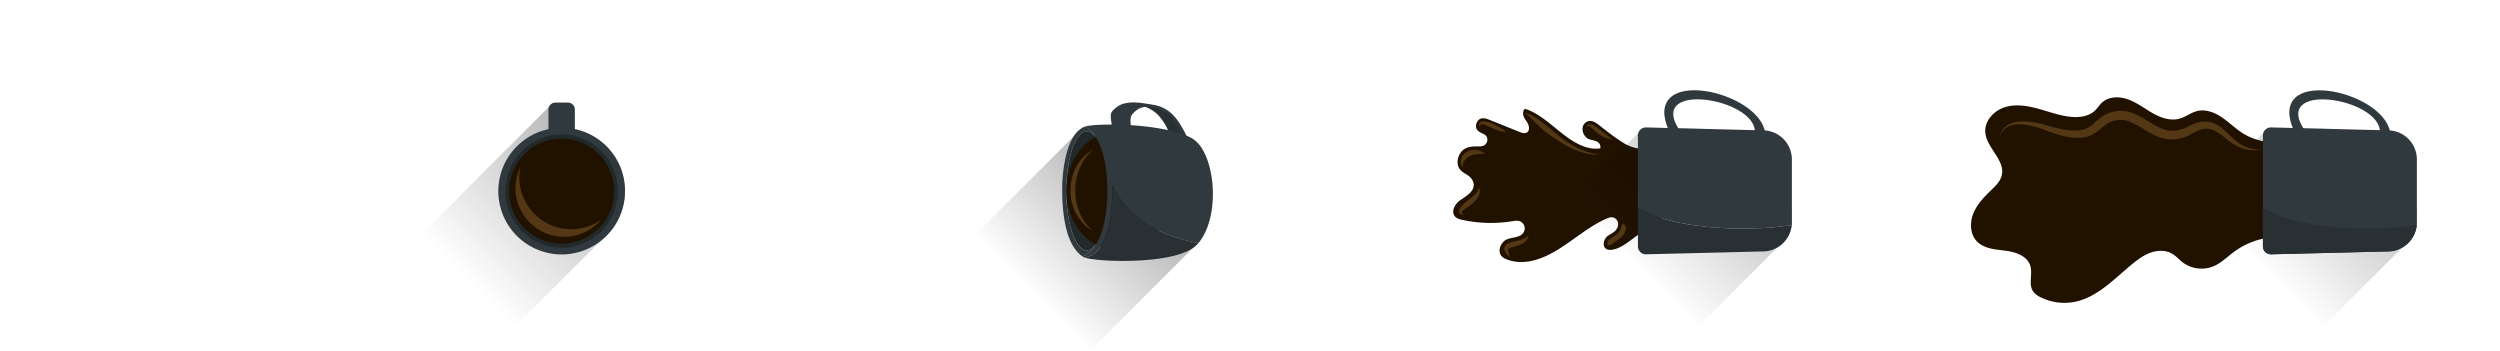<svg xmlns="http://www.w3.org/2000/svg" xmlns:xlink="http://www.w3.org/1999/xlink" viewBox="0 0 2436 342"><defs><style>.cls-1{fill:#543714;}.cls-2{fill:#211200;}.cls-3{fill:url(#linear-gradient);}.cls-4{fill:url(#linear-gradient-2);}.cls-5{fill:url(#linear-gradient-3);}.cls-6{fill:#30393d;}.cls-7{fill:#22292b;}.cls-8{fill:url(#linear-gradient-4);}.cls-9{fill:#283033;}.cls-10{fill:#2e5433;}.cls-11{fill:none;}</style><linearGradient id="linear-gradient" x1="1591.45" y1="258.05" x2="1696.25" y2="153.25" gradientUnits="userSpaceOnUse"><stop offset="0" stop-opacity="0"/><stop offset="1" stop-opacity="0.25"/></linearGradient><linearGradient id="linear-gradient-2" x1="2200.45" y1="258.05" x2="2305.25" y2="153.25" xlink:href="#linear-gradient"/><linearGradient id="linear-gradient-3" x1="455.84" y1="273.66" x2="592.81" y2="136.69" gradientUnits="userSpaceOnUse"><stop offset="0" stop-opacity="0"/><stop offset="1" stop-opacity="0.3"/></linearGradient><linearGradient id="linear-gradient-4" x1="1004.8" y1="286.7" x2="1113.7" y2="177.8" xlink:href="#linear-gradient-3"/></defs><title>cup</title><g id="Layer_3" data-name="Layer 3"><path class="cls-1" d="M1443.27,324.56a7.11,7.11,0,0,1-1.27-.6l-.16-.11,1.43.71Z"/></g><g id="sprites"><path class="cls-2" d="M1615.58,222.14c-16.27-2.51-29.34,19.76-45.68,21.32-2.57.25-5.61-.4-6.82-3.41s.3-7.15,2.48-9.26,4.88-3,7.2-4.87,4.38-5.15,3.85-8.65a6.46,6.46,0,0,0-5-5.44c-2.28-.41-4.58.46-6.77,1.43-16.48,7.31-31.13,20.3-46.88,30s-33.88,16.09-50.45,9.18c-2.16-.9-4.42-2.18-5.59-4.75-2.38-5.25,1.42-12,5.76-14.14s9.22-1.73,13.51-4a8.19,8.19,0,0,0,4.47-6.13,7.73,7.73,0,0,0-4.29-7.69c-2.49-1.08-5.19-.59-7.79-.17a130.65,130.65,0,0,1-49.74-1.54c-3-.68-6.55-2-7.56-5.85-1.14-4.29,1.65-8.57,4.4-11.3,4.07-4,14.47-8,15.27-15.7.49-4.67-2.81-8.48-6-10.55s-6.91-3.71-8.73-7.76c-2.55-5.69.22-13.46,4.54-16.8s9.59-3.44,14.59-3.39c2,0,4.09,0,5.92-1.08a6.62,6.62,0,0,0,3-6.28c-.81-6-8.61-4.78-10.66-10.19-1.39-3.67,1-8.25,4-9.41s6.15,0,9.12,1.22l29.49,11.84c2.87,1.15,6.73,1.83,8.19-1.63,1-2.38.15-5.42-1.11-7.58s-2.91-4-3.76-6.46-.48-6.06,1.45-7.05c13,4,24.23,14.54,35.7,23.61s24.45,17,37.71,14.86c.73-8.52-8.48-7.12-12.31-9.51a11,11,0,0,1-5-10.51,7.63,7.63,0,0,1,7.62-6.67c3.31.18,6.34,2.41,9.18,4.66,8.94,7.1,14.35,11.3,23.77,17.23s24.4,7,34.75,5.2c1.09,17.48,1.24,41.51,2.33,59a49.9,49.9,0,0,1-.05,10.08A13.36,13.36,0,0,1,1615.58,222.14Z"/><path class="cls-3" d="M1746,203v13.62a28.15,28.15,0,0,1-3.8,14.18l-89,89L1529.7,196.3l71.76-71.76a7.71,7.71,0,0,1,2.46-.34l21.25.52c-3.49-8.83-4.11-15.86-2.58-21.31L1634.5,91.5l6.95,6.95c-10.61,3.26-15.38,11.56-6.15,26.52l33.5.83Z"/><path class="cls-4" d="M2355,203v13.62a28.15,28.15,0,0,1-3.8,14.18l-89,89L2138.7,196.3l71.76-71.76a7.71,7.71,0,0,1,2.46-.34l21.25.52c-3.49-8.83-4.11-15.86-2.58-21.31L2243.5,91.5l6.95,6.95c-10.61,3.26-15.38,11.56-6.15,26.52l33.5.83Z"/><path class="cls-5" d="M609,186.25a61.41,61.41,0,0,1-12.53,37.28l-95.38,95.38-90.5-90.5L538.4,100.6a6.56,6.56,0,0,1,2.77-.6h12.16a6.75,6.75,0,0,1,6.75,6.75v19.09A61.77,61.77,0,0,1,609,186.25Z"/><path class="cls-6" d="M609,186.25a61.71,61.71,0,1,1-48.92-60.41A61.41,61.41,0,0,1,609,186.25Z"/><path class="cls-6" d="M560.08,106.75V126a3,3,0,0,1-3,3H537.42a3,3,0,0,1-3-3V106.75A6.56,6.56,0,0,1,535,104a6.71,6.71,0,0,1,3.38-3.38,6.56,6.56,0,0,1,2.77-.6h12.16A6.75,6.75,0,0,1,560.08,106.75Z"/><ellipse class="cls-7" cx="547.25" cy="186.25" rx="54.75" ry="55.24"/><circle class="cls-2" cx="547.25" cy="186.25" r="51.25"/><path class="cls-1" d="M549.73,230.76A47.42,47.42,0,0,1,507,162.82a50.65,50.65,0,0,0,78.75,51.36A47.3,47.3,0,0,1,549.73,230.76Z"/><path class="cls-8" d="M1169.95,234.05l-.43.43-7.17,7.18,0,0L1061.05,342.95l-112.5-112.5L1054.2,124.8a17,17,0,0,1,3.28-1.48c.34-.11.67-.23,1-.32l.32-.08,9.65,9.65,70.7,70.7L1169.88,234Z"/><path class="cls-9" d="M1113,104c3.46-.26,7,1.77,9.93,3.57a30.81,30.81,0,0,1,7.67,7,52.61,52.61,0,0,1,8.71,15.26l15.2,1.6c-2.63-5.68-5.45-11.36-9.54-16.09-6.73-7.79-17-12.07-19-12.32C1118,102,1113,104,1113,104Z"/><path class="cls-6" d="M1108,107c6.88-5.16,18.45-2.89,27,2,7,4,9,7,16,22,.95,2,5.63,2.26,5,1-8-16-15.84-27.51-33-30-2.17-.32-15-3-23-2-6.33.79-10.18,2.39-15,7-3.62,3.45-3,6-1.47,16.41.26,1.78,2.46,3.1,3.47,4.59,0,0,17.31,14.05,15.65.53S1100,113,1108,107Z"/><path class="cls-10" d="M1079,186c0,22-4.68,41.39-11.81,52.91C1074.15,229.83,1079,209.57,1079,186Z"/><path class="cls-10" d="M1067.19,133.09C1074.32,144.61,1079,164,1079,186,1079,162.43,1074.15,142.17,1067.19,133.09Z"/><path class="cls-6" d="M1067.19,238.91c-3.65,5.9-7.94,9.73-12.57,10.79-18.64-12.9-19.62-50-19.62-66.17,0-12.22,2.22-37,11.41-50.94a24.13,24.13,0,0,1,7.79-7.79,17,17,0,0,1,3.28-1.48c3.54,1.73,6.83,5.11,9.71,9.77-2.5-3.26-5.27-5.09-8.19-5.09-11,0-19.9,25.69-20,57.49V186c0,32,8.95,58,20,58C1061.92,244,1064.69,242.17,1067.19,238.91Z"/><path class="cls-7" d="M1059,128c-11,0-20,26-20,58s9,58,20,58c2.92,0,5.69-1.83,8.19-5.09C1074.32,227.39,1079,208,1079,186s-4.68-41.39-11.81-52.91C1064.69,129.83,1061.92,128,1059,128Z"/><ellipse class="cls-2" cx="1090.25" cy="185.75" rx="51.25" ry="58.75"/><path class="cls-1" d="M1065,225c-13-6.93-22-22-22-39.51s9-32.58,22-39.51c-10.42,8.66-17.24,23.13-17.24,39.51S1054.56,216.36,1065,225Z"/><path class="cls-6" d="M1720,129s-10.83,28.31-10,0a17.68,17.68,0,0,0-.08-2.19c-2.36-21.1-47.18-34.9-68.47-28.36-10.61,3.26-15.38,11.56-6.15,26.52q1.19,2,2.7,4c6.13,8.45-11,10-11,0q-1-2.2-1.86-4.28c-3.49-8.83-4.11-15.86-2.58-21.31,8.78-31.43,88.53-10.31,97,23.66C1719.76,127.71,1719.89,128.35,1720,129Z"/><path class="cls-2" d="M2224.3,228.22c-4.16,2.42-9.73,2.76-15,3.56a74.45,74.45,0,0,0-32.81,13.88c-6.47,4.8-12.3,10.72-19.74,13.84a30.78,30.78,0,0,1-30.33-4.12c-3.25-2.56-6-5.79-9.5-7.94-6.08-3.72-13.9-3.73-20.66-1.49s-12.67,6.5-18.19,11c-17.6,14.36-34,32.56-56.21,37.12a52,52,0,0,1-33.78-4.58,18.18,18.18,0,0,1-7-5.52c-4.84-7.07-.21-17-2.8-25.16-3-9.41-14.17-13.22-24-14.5s-20.69-1.81-27.67-8.8-7.46-18.29-3.86-27.35,10.6-16.29,17.61-23.06c4.19-4,8.65-8.34,10.09-14,3.83-15-15-26.95-16-42.39-.73-11.14,8.61-21.06,19.29-24.32s22.24-1.26,33,1.74,21.37,7,32.51,7.82c7.75.55,16.15-.75,21.84-6,2.71-2.52,4.64-5.8,7.4-8.26,6.78-6,17.23-5.85,25.71-2.64s15.72,8.92,23.62,13.36,17.24,7.65,26,5.18c6-1.69,11-5.88,17.06-7.38,8.09-2,16.64,1.18,23.6,5.78s12.9,10.6,19.86,15.19c12.87,8.5,27.61,10.39,42.61,10.15,3.4,22.21,1.79,45.45,3.64,67.87.32,3.87.64,7.8-.08,11.62C2229.56,223.65,2227.3,226.48,2224.3,228.22Z"/><path class="cls-6" d="M2329,129s-10.83,28.31-10,0c1-34-109-51-72,0,6.13,8.45-11,10-11,0C2205,63,2322,87,2329,129Z"/><path class="cls-6" d="M2329.77,127.18a28.64,28.64,0,0,0-3.15-.18l-113.7-2.8a7.73,7.73,0,0,0-7.92,7.73V240.08a7.75,7.75,0,0,0,7.92,7.73l113.7-2.8A28.37,28.37,0,0,0,2355,216.63V155.38A28.38,28.38,0,0,0,2329.77,127.18Z"/><path class="cls-1" d="M2202.5,145.5a35.14,35.14,0,0,1-8.82.79,32.91,32.91,0,0,1-8.87-1.7c-5.77-2-10.87-5.58-15.45-9.23s-9.05-7.28-13.78-9-9.59-1.05-14.39,1.11a39.23,39.23,0,0,0-3.56,1.77c-1.09.62-2.52,1.48-3.92,2.18a41.39,41.39,0,0,1-9,3.43,34.45,34.45,0,0,1-9.87,1,36.48,36.48,0,0,1-9.69-1.83c-6.18-2-11.51-5.22-16.49-8.25s-9.76-5.95-14.59-7.59a23.64,23.64,0,0,0-7.21-1.33c-.6,0-1.2,0-1.79,0s-1.28.1-1.9.18a26.25,26.25,0,0,0-3.67.72,22.89,22.89,0,0,0-6.66,3.06,73.42,73.42,0,0,0-6.51,5.11,39.44,39.44,0,0,1-8,5.41,29.2,29.2,0,0,1-9.6,2.77c-6.52.71-12.67-.27-18.53-1.65a133,133,0,0,1-17-5.49,100.2,100.2,0,0,0-16.38-4.86,50.47,50.47,0,0,0-8.41-.91,28.29,28.29,0,0,0-8.3,1,17.49,17.49,0,0,0-7.28,4,14.77,14.77,0,0,0-4.31,7.3,14.82,14.82,0,0,1,3.52-8,15.78,15.78,0,0,1,3.38-3,19.91,19.91,0,0,1,4-2.12,30.14,30.14,0,0,1,8.87-2,53.65,53.65,0,0,1,9,.21,82.65,82.65,0,0,1,8.85,1.44c1.46.32,2.9.7,4.34,1.07l4.27,1.23a150.63,150.63,0,0,0,16.68,3.9c5.54.89,11.14,1.38,16.21.51a21.94,21.94,0,0,0,7-2.37,34.57,34.57,0,0,0,6.25-4.64,80,80,0,0,1,7.07-5.89,30.78,30.78,0,0,1,9.07-4.4,35,35,0,0,1,4.88-1.06c.82-.13,1.61-.21,2.45-.28s1.71-.1,2.57-.09a32.58,32.58,0,0,1,9.93,1.74c6.26,2.09,11.45,5.43,16.4,8.45s9.69,5.91,14.6,7.6a26.92,26.92,0,0,0,14.9,1,36.28,36.28,0,0,0,7.39-2.54c1.23-.56,2.32-1.16,3.8-1.91a46.83,46.83,0,0,1,4.37-1.91,30.22,30.22,0,0,1,9.69-2,22.61,22.61,0,0,1,9.95,2,33.33,33.33,0,0,1,8,5.23c2.34,2,4.44,4.05,6.54,6.05s4.16,3.95,6.35,5.72a38.6,38.6,0,0,0,7,4.59A34.22,34.22,0,0,0,2202.5,145.5Z"/><path class="cls-1" d="M1425.29,163a12.78,12.78,0,0,1-1.19-1.83,11.09,11.09,0,0,1-.67-2.16,8.85,8.85,0,0,1-.08-2.34c0-.4.1-.79.16-1.19a8.28,8.28,0,0,1,.35-1.15,12.23,12.23,0,0,1,6.41-6.86A15.38,15.38,0,0,1,1447,150a64.72,64.72,0,0,0-7.89.17,20.89,20.89,0,0,0-6.7,1.77,12.74,12.74,0,0,0-5,4A12,12,0,0,0,1425.29,163Z"/><path class="cls-1" d="M1442,124a6.05,6.05,0,0,1-.63-2,3.19,3.19,0,0,1,.63-2.41,3.83,3.83,0,0,1,2.41-1.23,8.63,8.63,0,0,1,2.31,0,28.17,28.17,0,0,1,7.84,2.36,59.52,59.52,0,0,1,7,3.66A46.45,46.45,0,0,1,1468,129a37.38,37.38,0,0,1-7.79-1.81c-2.49-.83-4.91-1.82-7.26-2.85s-4.66-2.16-6.86-2.95a4.64,4.64,0,0,0-2.75-.39,1.76,1.76,0,0,0-.87,1.1A11,11,0,0,0,1442,124Z"/><path class="cls-1" d="M1557.49,150.75a55.57,55.57,0,0,1-20.52-3.92,93,93,0,0,1-9.58-4.38c-3.1-1.65-6.1-3.47-9-5.37s-5.84-3.86-8.71-5.87a88.66,88.66,0,0,1-8.11-6.56c-2.57-2.32-5-4.75-7.48-7.16-1.23-1.2-2.44-2.4-3.68-3.57a24.37,24.37,0,0,0-3.94-3.18l.14-.48a16,16,0,0,1,5.11,1.79c1.57.83,3.11,1.73,4.57,2.7,2.94,1.92,5.74,4,8.48,6.06s5.38,4.28,8,6.51,5.22,4.42,7.94,6.48,5.53,4,8.42,5.78a90.08,90.08,0,0,0,8.9,5,56.79,56.79,0,0,0,19.55,5.72Z"/><path class="cls-1" d="M1546,124a4,4,0,0,1,.66-2,2.74,2.74,0,0,1,2.25-1.07,9.28,9.28,0,0,1,4.11,1.39,59.33,59.33,0,0,1,6.28,4.3c2,1.49,3.89,3,5.83,4.53s3.9,3.06,5.87,4.84a23.63,23.63,0,0,1-7.51-2.15,35.93,35.93,0,0,1-6.61-4,72.79,72.79,0,0,1-5.68-4.93,12.59,12.59,0,0,0-2.57-2,1.31,1.31,0,0,0-1.23,0A5.15,5.15,0,0,0,1546,124Z"/><path class="cls-1" d="M1426.5,209.5a7.27,7.27,0,0,1-2.42-.39,3.47,3.47,0,0,1-2.21-2,4.41,4.41,0,0,1,.35-3.27,11.28,11.28,0,0,1,1.43-2.26,44.66,44.66,0,0,1,6.8-6.37c2.3-1.86,4.62-3.59,6.59-5.49a14,14,0,0,0,2.52-3.08,7.17,7.17,0,0,0,.94-4.11,6.1,6.1,0,0,1,1.43,4.78,11.57,11.57,0,0,1-1.79,4.84,28.87,28.87,0,0,1-6.56,7c-2.39,1.93-4.95,3.57-7.14,5.22a6.79,6.79,0,0,0-2.18,2.25c-.12.29.12.87.58,1.41A14.6,14.6,0,0,0,1426.5,209.5Z"/><path class="cls-1" d="M1471.5,250.5a16.49,16.49,0,0,1-3.53-3.09,8.27,8.27,0,0,1-.75-1,7,7,0,0,1-.66-1.09l-.3-.6c-.08-.22-.15-.45-.23-.68a5.69,5.69,0,0,1-.27-1.54,5.2,5.2,0,0,1,1.21-3.38,8.06,8.06,0,0,1,2.44-1.88,23.13,23.13,0,0,1,4.58-1.62c2.91-.75,5.63-1.23,8.21-2.05a19.28,19.28,0,0,0,7.3-4.09,9.78,9.78,0,0,1-1.94,4.37,14,14,0,0,1-3.66,3.27,30.29,30.29,0,0,1-8.66,3.35c-1.4.35-2.76.69-3.85,1.08a6.72,6.72,0,0,0-1.21.59,1.29,1.29,0,0,0-.51.61,7.27,7.27,0,0,0,.43,3.47C1470.48,247.6,1471.06,249,1471.5,250.5Z"/><path class="cls-1" d="M1566.5,239.5a9.33,9.33,0,0,1-.18-2.32,15,15,0,0,1,.43-2.29c.06-.18.22-.26.37-.35a3.34,3.34,0,0,0,.38-.34,9.65,9.65,0,0,1,.74-.68c.5-.4,1-.85,1.5-1.22,2-1.53,4-2.79,5.66-4.16a10.7,10.7,0,0,0,3.53-4.49l.23-.62.1-.67.12-.66a1.14,1.14,0,0,0,0-.35c0-.12-.09-.24,0-.35a21.47,21.47,0,0,0,2.12-3.49,10.53,10.53,0,0,1,2.88,3.56.73.73,0,0,1,0,.53c0,.18,0,.35,0,.53l-.18,1.09-.19,1.09-.37,1.05a15.63,15.63,0,0,1-5,6.63c-2,1.64-4,2.92-5.8,4.28a17.52,17.52,0,0,0-2.37,2.1c-.62.1-1.18.26-1.86.42a9.16,9.16,0,0,0-1,.32Z"/><path class="cls-6" d="M1084,180c19.52,42.8,63.49,52.75,83.61,56.86q1-1.14,1.91-2.38a5.73,5.73,0,0,0,.36-.5c15.9-22,15.16-65.1,2.35-87.51a31.89,31.89,0,0,0-10-11.25,17.71,17.71,0,0,0-1.73-1q-2.1-1.08-4.45-2.06c-.64-.27-1.31-.53-2-.78-1.13-.44-2.29-.85-3.48-1.25a124.45,124.45,0,0,0-12.51-3.38,244.42,244.42,0,0,0-36.24-4.75c-6.55-.42-12.87-.61-18.61-.63-11.28,0-20.31.6-24.41,1.56l-.32.08c-.35.09-.68.21-1,.32,3.54,1.73,6.83,5.11,9.71,9.77l.1.13c6.3,8.33,10.85,25.85,11.59,46.67q.12,3,.12,6.11t-.12,6.11c-.73,20.53-5.17,37.85-11.33,46.32l-.36.48c-3.65,5.9-7.94,9.73-12.57,10.79.29.2.58.41.88.6a6.54,6.54,0,0,0,1.26.58C1079.6,247.85,1084,209.08,1084,180Z"/><path class="cls-11" d="M1167.61,236.86q-1,1.17-2.11,2.24a24.69,24.69,0,0,1-3.15,2.56l0,0c-13.81,9.51-43.34,12.54-68,12.55h-.45c-17.3,0-32.1-1.54-37.16-3.35a23.11,23.11,0,0,1-4.76.12,143.53,143.53,0,0,0,36,6c35.63,1.39,85.55-3,90-17C1178.34,238.94,1174.29,238.22,1167.61,236.86Z"/><path class="cls-9" d="M1094.37,254.23c24.61,0,54.14-3,68-12.55l0,0a24.69,24.69,0,0,0,3.15-2.56q1.1-1.06,2.11-2.24c-20.12-4.11-64.09-14.06-83.61-56.86,0,29.08-4.4,67.85-27.24,70.88,5.06,1.81,19.86,3.32,37.16,3.35Z"/><path class="cls-6" d="M1745.86,219.26c.08-.87.14-1.75.14-2.64V155.38a28.37,28.37,0,0,0-25.23-28.2c-.39,0-.78-.08-1.18-.11-.65-.05-1.3-.07-2-.07l-7.7-.19-41.12-1-33.5-.83-10.13-.25-21.25-.52a7.73,7.73,0,0,0-7.92,7.72v70.31C1626.45,222.44,1699,226.84,1745.86,219.26Z"/><path class="cls-9" d="M1596,202.23v37.85a7.73,7.73,0,0,0,5.19,7.29,7.52,7.52,0,0,0,2.73.43l113.7-2.8a28.35,28.35,0,0,0,28.24-25.74C1699,226.84,1626.45,222.44,1596,202.23Z"/><path class="cls-9" d="M2205,202.23v37.85a7.73,7.73,0,0,0,5.19,7.29,7.52,7.52,0,0,0,2.73.43l113.7-2.8a28.35,28.35,0,0,0,28.24-25.74C2308,226.84,2235.45,222.44,2205,202.23Z"/></g></svg>